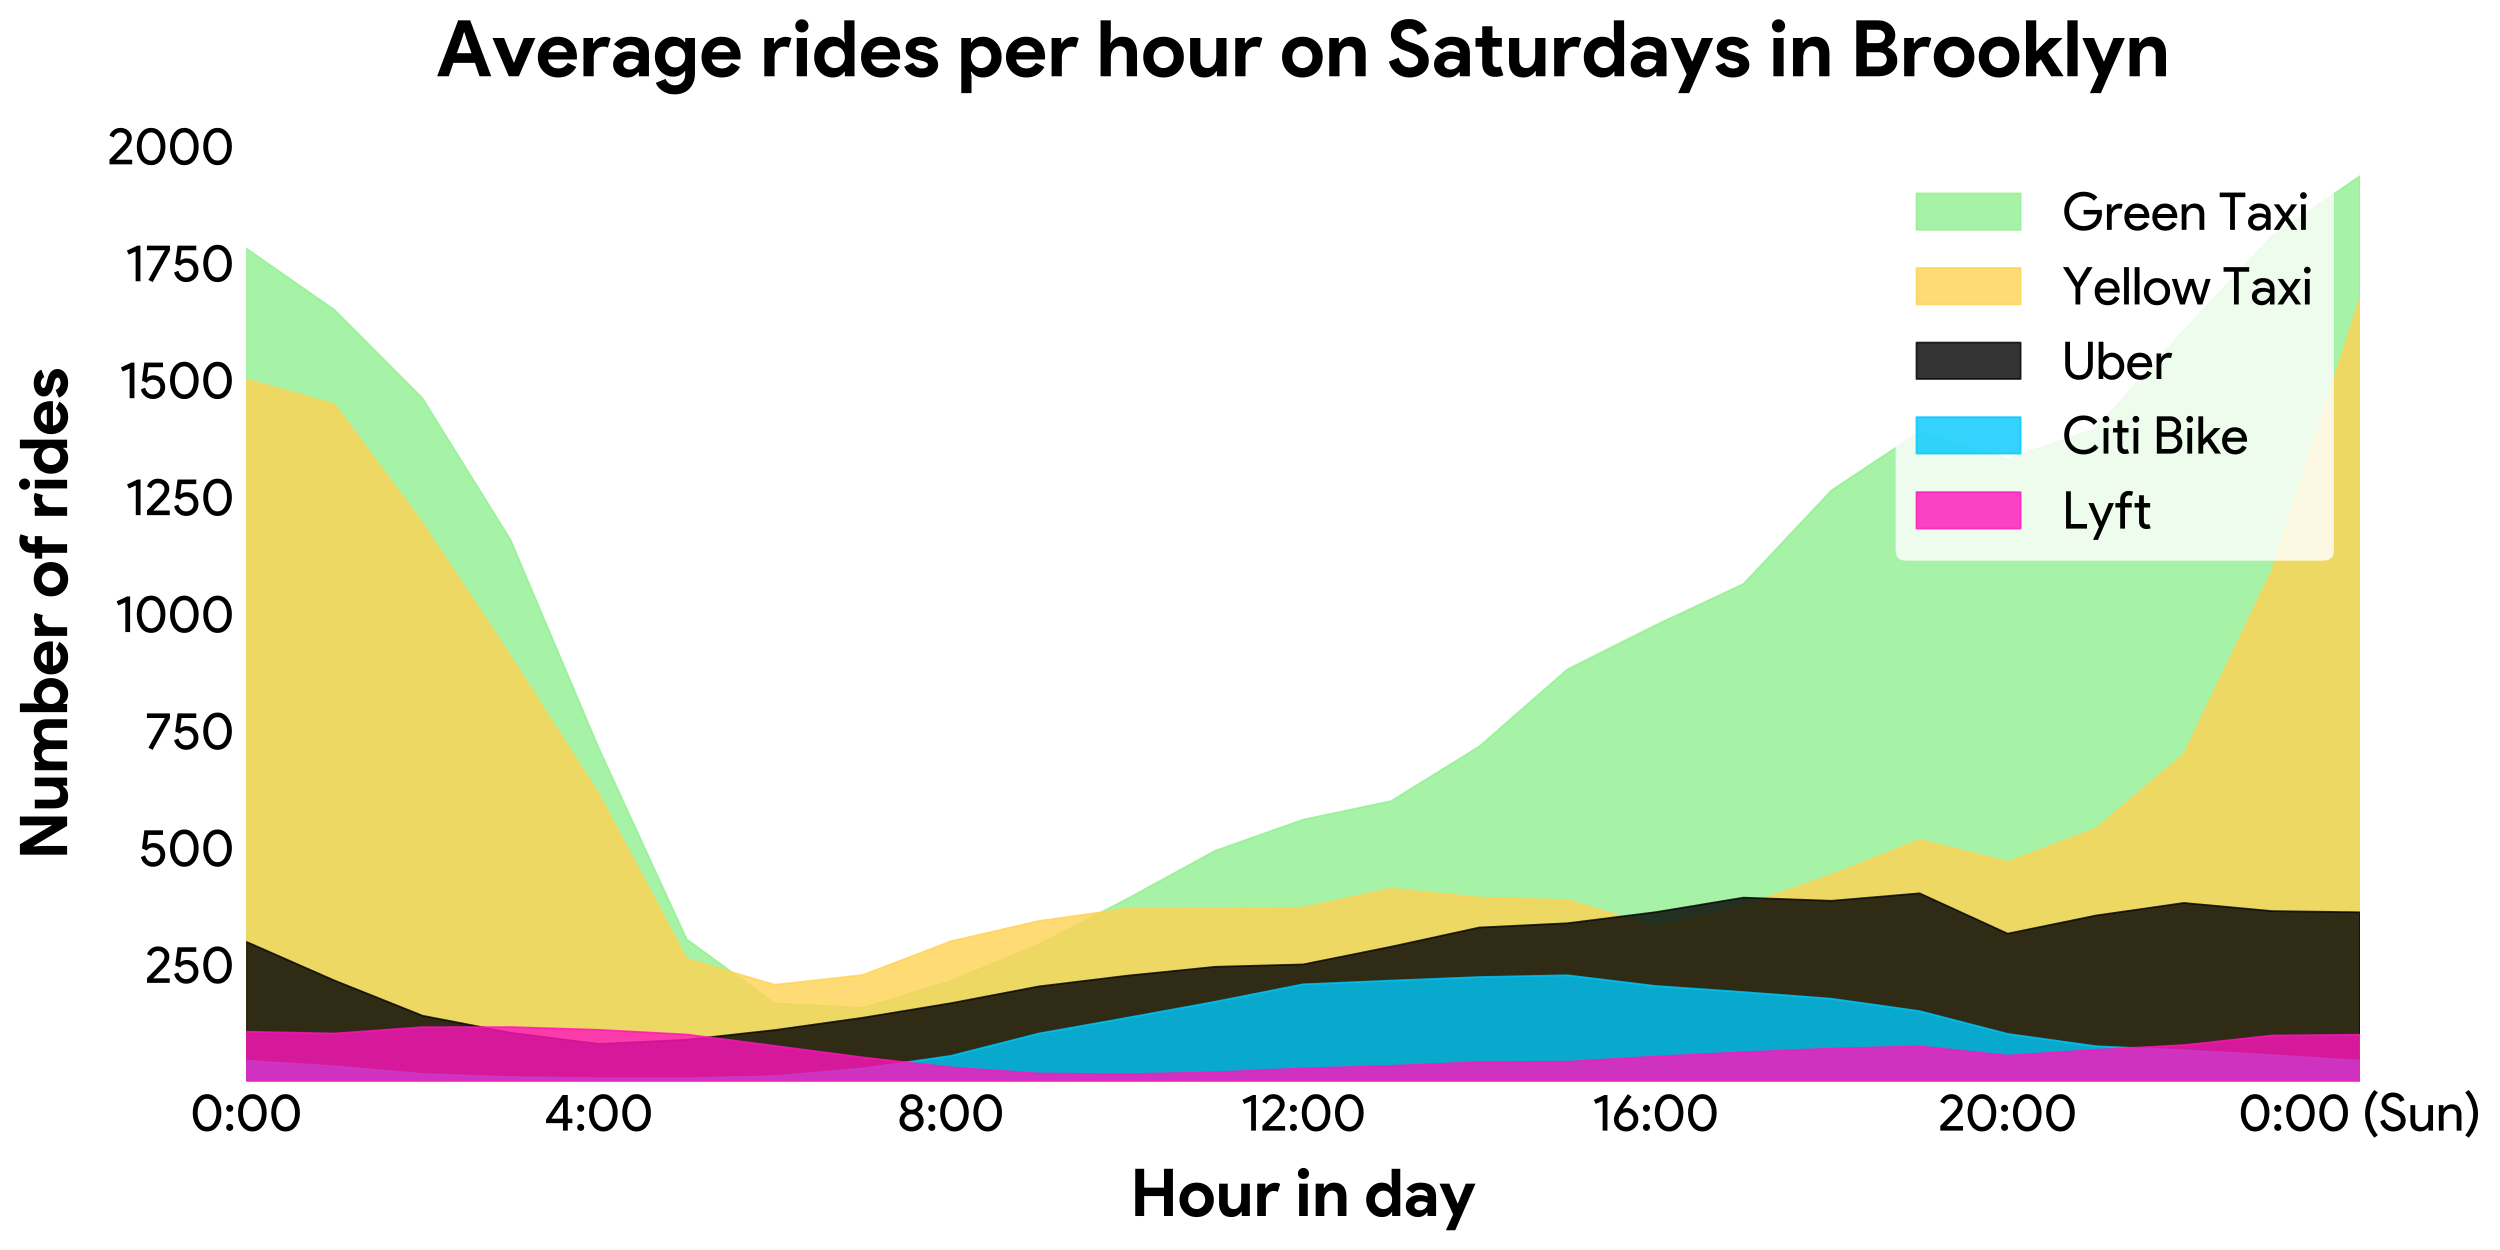 <?xml version="1.0" encoding="utf-8" standalone="no"?>
<!DOCTYPE svg PUBLIC "-//W3C//DTD SVG 1.1//EN"
  "http://www.w3.org/Graphics/SVG/1.1/DTD/svg11.dtd">
<!-- Created with matplotlib (https://matplotlib.org/) -->
<svg height="720pt" version="1.1" viewBox="0 0 1440 720" width="1440pt" xmlns="http://www.w3.org/2000/svg" xmlns:xlink="http://www.w3.org/1999/xlink">
 <defs>
  <style type="text/css">
*{stroke-linecap:butt;stroke-linejoin:round;}
  </style>
 </defs>
 <g id="figure_1">
  <g id="patch_1">
   <path d="M 0 720 
L 1440 720 
L 1440 0 
L 0 0 
z
" style="fill:#ffffff;"/>
  </g>
  <g id="axes_1">
   <g id="patch_2">
    <path d="M 141.88 622.76 
L 1359.315 622.76 
L 1359.315 83.92 
L 141.88 83.92 
z
" style="fill:#ffffff;"/>
   </g>
   <g id="PolyCollection_1">
    <defs>
     <path d="M 141.88 -97.24 
L 141.88 -576.838 
L 192.606 -541.544 
L 243.333 -490.623 
L 294.059 -409.049 
L 344.786 -289.307 
L 395.512 -178.994 
L 446.239 -142.024 
L 496.965 -139.479 
L 547.692 -154.956 
L 598.418 -176.06 
L 649.145 -202.224 
L 699.871 -229.944 
L 750.597 -247.876 
L 801.324 -258.593 
L 852.05 -290.025 
L 902.777 -334.389 
L 953.503 -359.865 
L 1004.23 -383.633 
L 1054.956 -437.547 
L 1105.683 -471.225 
L 1156.409 -455.778 
L 1207.136 -473.021 
L 1257.862 -529.629 
L 1308.589 -583.902 
L 1359.315 -618.538 
L 1359.315 -97.24 
L 1359.315 -97.24 
L 1308.589 -97.24 
L 1257.862 -97.24 
L 1207.136 -97.24 
L 1156.409 -97.24 
L 1105.683 -97.24 
L 1054.956 -97.24 
L 1004.23 -97.24 
L 953.503 -97.24 
L 902.777 -97.24 
L 852.05 -97.24 
L 801.324 -97.24 
L 750.597 -97.24 
L 699.871 -97.24 
L 649.145 -97.24 
L 598.418 -97.24 
L 547.692 -97.24 
L 496.965 -97.24 
L 446.239 -97.24 
L 395.512 -97.24 
L 344.786 -97.24 
L 294.059 -97.24 
L 243.333 -97.24 
L 192.606 -97.24 
L 141.88 -97.24 
z
" id="mf6ab2830b7" style="stroke:#90ee90;stroke-opacity:0.8;"/>
    </defs>
    <g clip-path="url(#p825fd68382)">
     <use style="fill:#90ee90;fill-opacity:0.8;stroke:#90ee90;stroke-opacity:0.8;" x="0" xlink:href="#mf6ab2830b7" y="720"/>
    </g>
   </g>
   <g id="PolyCollection_2">
    <defs>
     <path d="M 141.88 -97.24 
L 141.88 -501.4 
L 192.606 -487.061 
L 243.333 -418.628 
L 294.059 -341.843 
L 344.786 -262.664 
L 395.512 -167.708 
L 446.239 -152.77 
L 496.965 -158.428 
L 547.692 -177.827 
L 598.418 -189.561 
L 649.145 -196.656 
L 699.871 -196.776 
L 750.597 -197.195 
L 801.324 -208.121 
L 852.05 -202.972 
L 902.777 -201.565 
L 953.503 -186.179 
L 1004.23 -198.362 
L 1054.956 -216.024 
L 1105.683 -236.171 
L 1156.409 -223.508 
L 1207.136 -242.607 
L 1257.862 -285.445 
L 1308.589 -391.028 
L 1359.315 -547.8 
L 1359.315 -97.24 
L 1359.315 -97.24 
L 1308.589 -97.24 
L 1257.862 -97.24 
L 1207.136 -97.24 
L 1156.409 -97.24 
L 1105.683 -97.24 
L 1054.956 -97.24 
L 1004.23 -97.24 
L 953.503 -97.24 
L 902.777 -97.24 
L 852.05 -97.24 
L 801.324 -97.24 
L 750.597 -97.24 
L 699.871 -97.24 
L 649.145 -97.24 
L 598.418 -97.24 
L 547.692 -97.24 
L 496.965 -97.24 
L 446.239 -97.24 
L 395.512 -97.24 
L 344.786 -97.24 
L 294.059 -97.24 
L 243.333 -97.24 
L 192.606 -97.24 
L 141.88 -97.24 
z
" id="m3fb214aba7" style="stroke:#ffd253;stroke-opacity:0.8;"/>
    </defs>
    <g clip-path="url(#p825fd68382)">
     <use style="fill:#ffd253;fill-opacity:0.8;stroke:#ffd253;stroke-opacity:0.8;" x="0" xlink:href="#m3fb214aba7" y="720"/>
    </g>
   </g>
   <g id="PolyCollection_3">
    <defs>
     <path d="M 141.88 -97.24 
L 141.88 -177.527 
L 192.606 -155.255 
L 243.333 -134.959 
L 294.059 -125.17 
L 344.786 -118.704 
L 395.512 -121.129 
L 446.239 -126.697 
L 496.965 -133.791 
L 547.692 -142.173 
L 598.418 -151.842 
L 649.145 -158.009 
L 699.871 -163.128 
L 750.597 -164.505 
L 801.324 -174.713 
L 852.05 -185.759 
L 902.777 -188.214 
L 953.503 -194.59 
L 1004.23 -202.972 
L 1054.956 -201.146 
L 1105.683 -205.457 
L 1156.409 -182.227 
L 1207.136 -192.645 
L 1257.862 -199.919 
L 1308.589 -195.219 
L 1359.315 -194.531 
L 1359.315 -97.24 
L 1359.315 -97.24 
L 1308.589 -97.24 
L 1257.862 -97.24 
L 1207.136 -97.24 
L 1156.409 -97.24 
L 1105.683 -97.24 
L 1054.956 -97.24 
L 1004.23 -97.24 
L 953.503 -97.24 
L 902.777 -97.24 
L 852.05 -97.24 
L 801.324 -97.24 
L 750.597 -97.24 
L 699.871 -97.24 
L 649.145 -97.24 
L 598.418 -97.24 
L 547.692 -97.24 
L 496.965 -97.24 
L 446.239 -97.24 
L 395.512 -97.24 
L 344.786 -97.24 
L 294.059 -97.24 
L 243.333 -97.24 
L 192.606 -97.24 
L 141.88 -97.24 
z
" id="m1c050d3edd" style="stroke:#000000;stroke-opacity:0.8;"/>
    </defs>
    <g clip-path="url(#p825fd68382)">
     <use style="fill-opacity:0.8;stroke:#000000;stroke-opacity:0.8;" x="0" xlink:href="#m1c050d3edd" y="720"/>
    </g>
   </g>
   <g id="PolyCollection_4">
    <defs>
     <path d="M 141.88 -97.24 
L 141.88 -109.035 
L 192.606 -105.832 
L 243.333 -101.431 
L 294.059 -99.635 
L 344.786 -99.036 
L 395.512 -98.976 
L 446.239 -100.174 
L 496.965 -104.574 
L 547.692 -111.819 
L 598.418 -124.721 
L 649.145 -133.761 
L 699.871 -143.011 
L 750.597 -153.04 
L 801.324 -155.195 
L 852.05 -157.231 
L 902.777 -158.249 
L 953.503 -152.082 
L 1004.23 -148.579 
L 1054.956 -144.748 
L 1105.683 -137.593 
L 1156.409 -124.481 
L 1207.136 -117.387 
L 1257.862 -115.082 
L 1308.589 -112.268 
L 1359.315 -109.065 
L 1359.315 -97.24 
L 1359.315 -97.24 
L 1308.589 -97.24 
L 1257.862 -97.24 
L 1207.136 -97.24 
L 1156.409 -97.24 
L 1105.683 -97.24 
L 1054.956 -97.24 
L 1004.23 -97.24 
L 953.503 -97.24 
L 902.777 -97.24 
L 852.05 -97.24 
L 801.324 -97.24 
L 750.597 -97.24 
L 699.871 -97.24 
L 649.145 -97.24 
L 598.418 -97.24 
L 547.692 -97.24 
L 496.965 -97.24 
L 446.239 -97.24 
L 395.512 -97.24 
L 344.786 -97.24 
L 294.059 -97.24 
L 243.333 -97.24 
L 192.606 -97.24 
L 141.88 -97.24 
z
" id="mb80651069b" style="stroke:#00c8fc;stroke-opacity:0.8;"/>
    </defs>
    <g clip-path="url(#p825fd68382)">
     <use style="fill:#00c8fc;fill-opacity:0.8;stroke:#00c8fc;stroke-opacity:0.8;" x="0" xlink:href="#mb80651069b" y="720"/>
    </g>
   </g>
   <g id="PolyCollection_5">
    <defs>
     <path d="M 141.88 -97.24 
L 141.88 -125.769 
L 192.606 -124.721 
L 243.333 -128.373 
L 294.059 -128.433 
L 344.786 -126.846 
L 395.512 -124.152 
L 446.239 -117.596 
L 496.965 -110.95 
L 547.692 -105.203 
L 598.418 -101.7 
L 649.145 -101.281 
L 699.871 -102.419 
L 750.597 -104.634 
L 801.324 -106.101 
L 852.05 -108.226 
L 902.777 -108.466 
L 953.503 -111.429 
L 1004.23 -113.974 
L 1054.956 -116.04 
L 1105.683 -117.357 
L 1156.409 -111.998 
L 1207.136 -115.321 
L 1257.862 -118.045 
L 1308.589 -123.553 
L 1359.315 -124.032 
L 1359.315 -97.24 
L 1359.315 -97.24 
L 1308.589 -97.24 
L 1257.862 -97.24 
L 1207.136 -97.24 
L 1156.409 -97.24 
L 1105.683 -97.24 
L 1054.956 -97.24 
L 1004.23 -97.24 
L 953.503 -97.24 
L 902.777 -97.24 
L 852.05 -97.24 
L 801.324 -97.24 
L 750.597 -97.24 
L 699.871 -97.24 
L 649.145 -97.24 
L 598.418 -97.24 
L 547.692 -97.24 
L 496.965 -97.24 
L 446.239 -97.24 
L 395.512 -97.24 
L 344.786 -97.24 
L 294.059 -97.24 
L 243.333 -97.24 
L 192.606 -97.24 
L 141.88 -97.24 
z
" id="md969c436ff" style="stroke:#ff14bb;stroke-opacity:0.8;"/>
    </defs>
    <g clip-path="url(#p825fd68382)">
     <use style="fill:#ff14bb;fill-opacity:0.8;stroke:#ff14bb;stroke-opacity:0.8;" x="0" xlink:href="#md969c436ff" y="720"/>
    </g>
   </g>
   <g id="matplotlib.axis_1">
    <g id="xtick_1">
     <g id="text_1">
      <!-- 0:00 -->
      <defs>
       <path d="M 4.406 34.203 
Q 4.406 49.797 12.094 59.906 
Q 19.797 70 31.906 70 
Q 44 70 51.703 59.797 
Q 59.406 49.703 59.406 34.203 
Q 59.406 18.797 51.703 8.5 
Q 44 -1.594 31.906 -1.594 
Q 19.797 -1.594 12.094 8.5 
Q 4.406 18.797 4.406 34.203 
z
M 50 34.203 
Q 50 46 45 53.594 
Q 40.094 61.203 31.906 61.203 
Q 23.703 61.203 18.797 53.594 
Q 13.797 46 13.797 34.203 
Q 13.797 22.406 18.797 14.703 
Q 23.703 7.203 31.906 7.203 
Q 40.094 7.203 45 14.797 
Q 50 22.5 50 34.203 
z
" id="ProductSans-Regular-48"/>
       <path d="M 18.406 42.797 
Q 18.406 40 16.453 38 
Q 14.5 36 11.594 36 
Q 8.797 36 6.797 38 
Q 4.797 40 4.797 42.797 
Q 4.797 45.703 6.797 47.641 
Q 8.797 49.594 11.594 49.594 
Q 14.5 49.594 16.453 47.641 
Q 18.406 45.703 18.406 42.797 
z
M 18.406 6.203 
Q 18.406 3.406 16.453 1.406 
Q 14.5 -0.594 11.594 -0.594 
Q 8.797 -0.594 6.797 1.406 
Q 4.797 3.406 4.797 6.203 
Q 4.797 9.094 6.797 11.047 
Q 8.797 13 11.594 13 
Q 14.5 13 16.453 11.047 
Q 18.406 9.094 18.406 6.203 
z
" id="ProductSans-Regular-58"/>
      </defs>
      <g transform="translate(109.691 651.238)scale(0.3 -0.3)">
       <use xlink:href="#ProductSans-Regular-48"/>
       <use x="63.8" xlink:href="#ProductSans-Regular-58"/>
       <use x="87" xlink:href="#ProductSans-Regular-48"/>
       <use x="150.8" xlink:href="#ProductSans-Regular-48"/>
      </g>
     </g>
    </g>
    <g id="xtick_2"/>
    <g id="xtick_3"/>
    <g id="xtick_4"/>
    <g id="xtick_5">
     <g id="text_2">
      <!-- 4:00 -->
      <defs>
       <path d="M 45.703 14.406 
L 45.703 0 
L 36.5 0 
L 36.5 14.406 
L 4 14.406 
L 4 21.406 
L 35.703 68.406 
L 45.703 68.406 
L 45.703 23 
L 54.5 23 
L 54.5 14.406 
z
M 14.406 23 
L 36.5 23 
L 36.5 54.906 
L 36.094 54.906 
z
" id="ProductSans-Regular-52"/>
      </defs>
      <g transform="translate(313.33 651.238)scale(0.3 -0.3)">
       <use xlink:href="#ProductSans-Regular-52"/>
       <use x="58.9" xlink:href="#ProductSans-Regular-58"/>
       <use x="82.1" xlink:href="#ProductSans-Regular-48"/>
       <use x="145.9" xlink:href="#ProductSans-Regular-48"/>
      </g>
     </g>
    </g>
    <g id="xtick_6"/>
    <g id="xtick_7"/>
    <g id="xtick_8"/>
    <g id="xtick_9">
     <g id="text_3">
      <!-- 8:00 -->
      <defs>
       <path d="M 50.406 18.906 
Q 50.406 10.094 43.703 4.297 
Q 36.906 -1.594 27.203 -1.594 
Q 17.5 -1.594 10.703 4.297 
Q 4 10.094 4 18.906 
Q 4 24.297 6.891 28.75 
Q 9.797 33.203 15.203 35.797 
L 15.203 36.203 
Q 11.203 38.797 8.75 42.594 
Q 6.297 46.406 6.297 50.594 
Q 6.297 58.906 12.203 64.5 
Q 18 70 27.203 70 
Q 36.406 70 42.203 64.5 
Q 48.094 58.906 48.094 50.594 
Q 48.094 46.406 45.641 42.594 
Q 43.203 38.797 39.203 36.203 
L 39.203 35.797 
Q 44.594 33.203 47.5 28.75 
Q 50.406 24.297 50.406 18.906 
z
M 15.703 50.797 
Q 15.703 46 18.891 43.047 
Q 22.094 40.094 27.203 40.094 
Q 32.297 40.094 35.5 43.047 
Q 38.703 46 38.703 50.797 
Q 38.703 55.594 35.5 58.391 
Q 32.297 61.203 27.203 61.203 
Q 22.094 61.203 18.891 58.391 
Q 15.703 55.594 15.703 50.797 
z
M 13.406 19.406 
Q 13.406 16.703 14.453 14.5 
Q 15.5 12.297 17.344 10.641 
Q 19.203 9 21.703 8.094 
Q 24.203 7.203 27.203 7.203 
Q 30.203 7.203 32.703 8.094 
Q 35.203 9 37.047 10.641 
Q 38.906 12.297 39.953 14.5 
Q 41 16.703 41 19.406 
Q 41 24.594 37 28 
Q 33 31.5 27.203 31.5 
Q 21.406 31.5 17.297 28 
Q 13.406 24.5 13.406 19.406 
z
" id="ProductSans-Regular-56"/>
      </defs>
      <g transform="translate(516.911 651.238)scale(0.3 -0.3)">
       <use xlink:href="#ProductSans-Regular-56"/>
       <use x="54.4" xlink:href="#ProductSans-Regular-58"/>
       <use x="77.6" xlink:href="#ProductSans-Regular-48"/>
       <use x="141.4" xlink:href="#ProductSans-Regular-48"/>
      </g>
     </g>
    </g>
    <g id="xtick_10"/>
    <g id="xtick_11"/>
    <g id="xtick_12"/>
    <g id="xtick_13">
     <g id="text_4">
      <!-- 12:00 -->
      <defs>
       <path d="M 30 68.406 
L 30 0 
L 20.797 0 
L 20.797 57 
L 7.5 51.203 
L 4 59 
L 24.094 68.406 
z
" id="ProductSans-Regular-49"/>
       <path d="M 47.594 8.797 
L 47.594 0 
L 4 0 
L 4 9.203 
L 21.703 27.094 
Q 30.594 36.203 34 40.75 
Q 37.406 45.297 37.406 50.297 
Q 37.406 54.797 33.906 58 
Q 30.406 61.203 24.906 61.203 
Q 20.203 61.203 16.797 58.391 
Q 13.406 55.594 12.406 51.594 
L 4 55 
Q 6 61.297 11.703 65.641 
Q 17.406 70 25.094 70 
Q 34.406 70 40.594 64.297 
Q 46.797 58.594 46.797 50.297 
Q 46.797 40.406 35.906 28.906 
L 15.906 8.797 
z
" id="ProductSans-Regular-50"/>
      </defs>
      <g transform="translate(714.417 651.238)scale(0.3 -0.3)">
       <use xlink:href="#ProductSans-Regular-49"/>
       <use x="38.4" xlink:href="#ProductSans-Regular-50"/>
       <use x="90.4" xlink:href="#ProductSans-Regular-58"/>
       <use x="113.6" xlink:href="#ProductSans-Regular-48"/>
       <use x="177.4" xlink:href="#ProductSans-Regular-48"/>
      </g>
     </g>
    </g>
    <g id="xtick_14"/>
    <g id="xtick_15"/>
    <g id="xtick_16"/>
    <g id="xtick_17">
     <g id="text_5">
      <!-- 16:00 -->
      <defs>
       <path d="M 29.5 43.406 
Q 37.797 43.406 44.297 36.797 
Q 50.906 30.297 50.906 21.297 
Q 50.906 12.094 43.906 5.203 
Q 36.797 -1.594 27.5 -1.594 
Q 17.594 -1.594 10.797 5.203 
Q 4 12 4 21.297 
Q 4 29.594 10.703 40.203 
L 30.594 70 
L 38 64.906 
L 21.094 41.5 
L 21.297 41.297 
Q 24.406 43.406 29.5 43.406 
z
M 13.297 21.203 
Q 13.297 15.297 17.406 11.203 
Q 21.5 7.203 27.5 7.203 
Q 33.5 7.203 37.5 11.203 
Q 41.594 15.297 41.594 21.203 
Q 41.594 27 37.406 31.094 
Q 33.297 35.203 27.5 35.203 
Q 21.797 35.203 17.5 31.094 
Q 13.297 27 13.297 21.203 
z
" id="ProductSans-Regular-54"/>
      </defs>
      <g transform="translate(916.887 651.238)scale(0.3 -0.3)">
       <use xlink:href="#ProductSans-Regular-49"/>
       <use x="38.4" xlink:href="#ProductSans-Regular-54"/>
       <use x="93.3" xlink:href="#ProductSans-Regular-58"/>
       <use x="116.5" xlink:href="#ProductSans-Regular-48"/>
       <use x="180.3" xlink:href="#ProductSans-Regular-48"/>
      </g>
     </g>
    </g>
    <g id="xtick_18"/>
    <g id="xtick_19"/>
    <g id="xtick_20"/>
    <g id="xtick_21">
     <g id="text_6">
      <!-- 20:00 -->
      <g transform="translate(1116.42 651.238)scale(0.3 -0.3)">
       <use xlink:href="#ProductSans-Regular-50"/>
       <use x="52" xlink:href="#ProductSans-Regular-48"/>
       <use x="115.8" xlink:href="#ProductSans-Regular-58"/>
       <use x="139" xlink:href="#ProductSans-Regular-48"/>
       <use x="202.8" xlink:href="#ProductSans-Regular-48"/>
      </g>
     </g>
    </g>
    <g id="xtick_22"/>
    <g id="xtick_23"/>
    <g id="xtick_24"/>
    <g id="xtick_25">
     <g id="text_7">
      <!-- 0:00 (Sun) -->
      <defs>
       <path id="ProductSans-Regular-32"/>
       <path d="M 31 73.203 
Q 24.094 65 19.797 53.797 
Q 15.594 42.797 15.594 32.203 
Q 15.594 21.5 19.797 10.594 
Q 24.094 -0.594 31 -8.797 
L 24.203 -13.594 
Q 15.906 -3.906 11.094 8 
Q 6.406 20.297 6.406 32.203 
Q 6.406 44.203 11.094 56.297 
Q 15.797 68.203 24.203 78 
z
" id="ProductSans-Regular-40"/>
       <path d="M 51.406 19.094 
Q 51.406 9.703 44.5 4 
Q 37.5 -1.594 27.5 -1.594 
Q 18.594 -1.594 11.797 3.594 
Q 5 8.797 2.406 17.797 
L 11.203 21.406 
Q 12.094 18.203 13.688 15.594 
Q 15.297 13 17.438 11.141 
Q 19.594 9.297 22.188 8.25 
Q 24.797 7.203 27.703 7.203 
Q 34 7.203 38 10.453 
Q 42 13.703 42 19.094 
Q 42 23.594 38.703 26.797 
Q 35.594 29.906 27.094 32.797 
Q 18.5 35.906 16.406 37 
Q 5 42.797 5 54.094 
Q 5 62 11.297 67.594 
Q 17.703 73.203 27 73.203 
Q 35.203 73.203 41.203 69 
Q 47.203 64.906 49.203 58.703 
L 40.594 55.094 
Q 39.406 59.094 35.844 61.75 
Q 32.297 64.406 27.203 64.406 
Q 21.797 64.406 18.094 61.406 
Q 14.406 58.594 14.406 54.094 
Q 14.406 50.406 17.297 47.703 
Q 20.5 45 31.203 41.297 
Q 42.094 37.594 46.75 32.25 
Q 51.406 26.906 51.406 19.094 
z
" id="ProductSans-Regular-83"/>
       <path d="M 48.594 0 
L 39.797 0 
L 39.797 6.797 
L 39.406 6.797 
Q 37.297 3.203 32.938 0.797 
Q 28.594 -1.594 23.906 -1.594 
Q 14.906 -1.594 10.047 3.547 
Q 5.203 8.703 5.203 18.203 
L 5.203 49 
L 14.406 49 
L 14.406 18.797 
Q 14.703 6.797 26.5 6.797 
Q 32 6.797 35.703 11.25 
Q 39.406 15.703 39.406 21.906 
L 39.406 49 
L 48.594 49 
z
" id="ProductSans-Regular-117"/>
       <path d="M 5.594 49 
L 14.406 49 
L 14.406 42.203 
L 14.797 42.203 
Q 16.906 45.797 21.25 48.188 
Q 25.594 50.594 30.297 50.594 
Q 39.297 50.594 44.141 45.438 
Q 49 40.297 49 30.797 
L 49 0 
L 39.797 0 
L 39.797 30.203 
Q 39.5 42.203 27.703 42.203 
Q 22.203 42.203 18.5 37.75 
Q 14.797 33.297 14.797 27.094 
L 14.797 0 
L 5.594 0 
z
" id="ProductSans-Regular-110"/>
       <path d="M 8.797 78 
Q 13 73.203 16.25 67.797 
Q 19.5 62.406 21.797 56.297 
Q 26.594 44.297 26.594 32.203 
Q 26.594 20.094 21.797 8 
Q 17.203 -3.797 8.797 -13.594 
L 2 -8.797 
Q 8.906 -0.594 13.203 10.594 
Q 17.406 21.5 17.406 32.203 
Q 17.406 42.797 13.203 53.797 
Q 8.906 65 2 73.203 
z
" id="ProductSans-Regular-41"/>
      </defs>
      <g transform="translate(1289.37 651.238)scale(0.3 -0.3)">
       <use xlink:href="#ProductSans-Regular-48"/>
       <use x="63.8" xlink:href="#ProductSans-Regular-58"/>
       <use x="87" xlink:href="#ProductSans-Regular-48"/>
       <use x="150.8" xlink:href="#ProductSans-Regular-48"/>
       <use x="214.6" xlink:href="#ProductSans-Regular-32"/>
       <use x="236.6" xlink:href="#ProductSans-Regular-40"/>
       <use x="269.6" xlink:href="#ProductSans-Regular-83"/>
       <use x="324.9" xlink:href="#ProductSans-Regular-117"/>
       <use x="379.1" xlink:href="#ProductSans-Regular-110"/>
       <use x="433.3" xlink:href="#ProductSans-Regular-41"/>
      </g>
     </g>
    </g>
    <g id="text_8">
     <!-- Hour in day -->
     <defs>
      <path d="M 7.203 71.594 
L 20.703 71.594 
L 20.703 43 
L 50.797 43 
L 50.797 71.594 
L 64.297 71.594 
L 64.297 0 
L 50.797 0 
L 50.797 30.203 
L 20.703 30.203 
L 20.703 0 
L 7.203 0 
z
" id="ProductSans-Bold-72"/>
      <path d="M 28.797 50.594 
Q 34.5 50.594 39.25 48.641 
Q 44 46.703 47.453 43.25 
Q 50.906 39.797 52.844 35 
Q 54.797 30.203 54.797 24.5 
Q 54.797 18.797 52.844 14 
Q 50.906 9.203 47.453 5.75 
Q 44 2.297 39.25 0.344 
Q 34.5 -1.594 28.797 -1.594 
Q 23.094 -1.594 18.344 0.344 
Q 13.594 2.297 10.141 5.75 
Q 6.703 9.203 4.75 14 
Q 2.797 18.797 2.797 24.5 
Q 2.797 30.203 4.75 35 
Q 6.703 39.797 10.141 43.25 
Q 13.594 46.703 18.344 48.641 
Q 23.094 50.594 28.797 50.594 
z
M 28.797 10.5 
Q 31.297 10.5 33.641 11.453 
Q 36 12.406 37.797 14.203 
Q 39.594 16 40.641 18.594 
Q 41.703 21.203 41.703 24.5 
Q 41.703 27.797 40.641 30.391 
Q 39.594 33 37.797 34.797 
Q 36 36.594 33.641 37.547 
Q 31.297 38.5 28.797 38.5 
Q 26.203 38.5 23.891 37.547 
Q 21.594 36.594 19.797 34.797 
Q 18 33 16.953 30.391 
Q 15.906 27.797 15.906 24.5 
Q 15.906 21.203 16.953 18.594 
Q 18 16 19.797 14.203 
Q 21.594 12.406 23.891 11.453 
Q 26.203 10.5 28.797 10.5 
z
" id="ProductSans-Bold-111"/>
      <path d="M 39.5 6.406 
L 38.703 6.406 
Q 36.406 2.703 32.5 0.547 
Q 28.594 -1.594 23.594 -1.594 
Q 14.297 -1.594 9.75 4.094 
Q 5.203 9.797 5.203 19.297 
L 5.203 49 
L 18.297 49 
L 18.297 20.906 
Q 18.297 15.594 20.641 13.047 
Q 23 10.5 27.5 10.5 
Q 30.203 10.5 32.25 11.641 
Q 34.297 12.797 35.75 14.75 
Q 37.203 16.703 37.953 19.344 
Q 38.703 22 38.703 25 
L 38.703 49 
L 51.797 49 
L 51.797 0 
L 39.5 0 
z
" id="ProductSans-Bold-117"/>
      <path d="M 5.594 49 
L 17.906 49 
L 17.906 42.203 
L 18.703 42.203 
Q 19.594 44 21.094 45.5 
Q 22.594 47 24.438 48.094 
Q 26.297 49.203 28.438 49.797 
Q 30.594 50.406 32.703 50.406 
Q 35.297 50.406 37.141 49.906 
Q 39 49.406 40.297 48.594 
L 36.797 36.703 
Q 35.594 37.297 34.141 37.641 
Q 32.703 38 30.594 38 
Q 27.906 38 25.703 36.953 
Q 23.5 35.906 21.953 34 
Q 20.406 32.094 19.547 29.547 
Q 18.703 27 18.703 24 
L 18.703 0 
L 5.594 0 
z
" id="ProductSans-Bold-114"/>
      <path d="M 0 0 
z
" id="ProductSans-Bold-32"/>
      <path d="M 12.906 56.094 
Q 11.203 56.094 9.641 56.75 
Q 8.094 57.406 6.938 58.547 
Q 5.797 59.703 5.141 61.203 
Q 4.5 62.703 4.5 64.5 
Q 4.5 66.297 5.141 67.797 
Q 5.797 69.297 6.938 70.438 
Q 8.094 71.594 9.641 72.25 
Q 11.203 72.906 12.906 72.906 
Q 16.406 72.906 18.906 70.453 
Q 21.406 68 21.406 64.5 
Q 21.406 61 18.906 58.547 
Q 16.406 56.094 12.906 56.094 
z
M 6.406 0 
L 6.406 49 
L 19.5 49 
L 19.5 0 
z
" id="ProductSans-Bold-105"/>
      <path d="M 17.906 42.594 
L 18.703 42.594 
Q 21 46.297 24.891 48.438 
Q 28.797 50.594 33.797 50.594 
Q 38.406 50.594 41.906 49.094 
Q 45.406 47.594 47.656 44.844 
Q 49.906 42.094 51.047 38.25 
Q 52.203 34.406 52.203 29.703 
L 52.203 0 
L 39.094 0 
L 39.094 28.094 
Q 39.094 33.406 36.75 35.953 
Q 34.406 38.5 29.906 38.5 
Q 27.203 38.5 25.141 37.344 
Q 23.094 36.203 21.641 34.25 
Q 20.203 32.297 19.453 29.641 
Q 18.703 27 18.703 24 
L 18.703 0 
L 5.594 0 
L 5.594 49 
L 17.906 49 
z
" id="ProductSans-Bold-110"/>
      <path d="M 42.094 5.906 
L 41.297 5.906 
Q 39.5 2.797 35.703 0.594 
Q 31.906 -1.594 26.297 -1.594 
Q 21.594 -1.594 17.344 0.344 
Q 13.094 2.297 9.844 5.75 
Q 6.594 9.203 4.688 14 
Q 2.797 18.797 2.797 24.5 
Q 2.797 30.203 4.688 35 
Q 6.594 39.797 9.844 43.25 
Q 13.094 46.703 17.344 48.641 
Q 21.594 50.594 26.297 50.594 
Q 31.906 50.594 35.703 48.391 
Q 39.5 46.203 41.297 43.094 
L 42.094 43.094 
L 41.297 50.094 
L 41.297 71.594 
L 54.406 71.594 
L 54.406 0 
L 42.094 0 
z
M 29 10.5 
Q 31.594 10.5 33.938 11.453 
Q 36.297 12.406 38.094 14.203 
Q 39.906 16 41 18.594 
Q 42.094 21.203 42.094 24.5 
Q 42.094 27.797 41 30.391 
Q 39.906 33 38.094 34.797 
Q 36.297 36.594 33.938 37.547 
Q 31.594 38.5 29 38.5 
Q 26.406 38.5 24.047 37.5 
Q 21.703 36.5 19.891 34.703 
Q 18.094 32.906 17 30.297 
Q 15.906 27.703 15.906 24.5 
Q 15.906 21.297 17 18.688 
Q 18.094 16.094 19.891 14.297 
Q 21.703 12.5 24.047 11.5 
Q 26.406 10.5 29 10.5 
z
" id="ProductSans-Bold-100"/>
      <path d="M 35.797 5.203 
L 35 5.203 
Q 32.703 2.406 29.453 0.406 
Q 26.203 -1.594 21.094 -1.594 
Q 17.297 -1.594 13.938 -0.344 
Q 10.594 0.906 8.094 3.094 
Q 5.594 5.297 4.188 8.391 
Q 2.797 11.5 2.797 15.203 
Q 2.797 19 4.297 22.047 
Q 5.797 25.094 8.5 27.297 
Q 11.203 29.5 14.844 30.641 
Q 18.5 31.797 22.797 31.797 
Q 27.594 31.797 30.688 31.047 
Q 33.797 30.297 35.797 29.5 
L 35.797 31 
Q 35.797 34.906 32.688 37.453 
Q 29.594 40 25 40 
Q 18.203 40 13.5 34.297 
L 4 40.797 
Q 11.797 50.594 25.297 50.594 
Q 36.703 50.594 42.703 45.25 
Q 48.703 39.906 48.703 29.406 
L 48.703 0 
L 35.797 0 
z
M 35.797 19.906 
Q 33.5 21 31.047 21.641 
Q 28.594 22.297 25.703 22.297 
Q 21 22.297 18.453 20.25 
Q 15.906 18.203 15.906 15.203 
Q 15.906 12.203 18.344 10.391 
Q 20.797 8.594 24 8.594 
Q 26.594 8.594 28.797 9.547 
Q 31 10.5 32.547 12.047 
Q 34.094 13.594 34.938 15.641 
Q 35.797 17.703 35.797 19.906 
z
" id="ProductSans-Bold-97"/>
      <path d="M 21 2.406 
L 0.406 49 
L 15.297 49 
L 27.703 19.297 
L 28.406 19.297 
L 40.297 49 
L 54.906 49 
L 24.203 -21.594 
L 10.094 -21.594 
z
" id="ProductSans-Bold-121"/>
     </defs>
     <g transform="translate(651.168 700.421)scale(0.38 -0.38)">
      <use xlink:href="#ProductSans-Bold-72"/>
      <use x="71.5" xlink:href="#ProductSans-Bold-111"/>
      <use x="129.1" xlink:href="#ProductSans-Bold-117"/>
      <use x="186.5" xlink:href="#ProductSans-Bold-114"/>
      <use x="227.2" xlink:href="#ProductSans-Bold-32"/>
      <use x="249.2" xlink:href="#ProductSans-Bold-105"/>
      <use x="275.1" xlink:href="#ProductSans-Bold-110"/>
      <use x="332.5" xlink:href="#ProductSans-Bold-32"/>
      <use x="354.5" xlink:href="#ProductSans-Bold-100"/>
      <use x="414.5" xlink:href="#ProductSans-Bold-97"/>
      <use x="468" xlink:href="#ProductSans-Bold-121"/>
     </g>
    </g>
   </g>
   <g id="matplotlib.axis_2">
    <g id="ytick_1"/>
    <g id="ytick_2">
     <g id="text_9">
      <!-- 250 -->
      <defs>
       <path d="M 50.703 21.406 
Q 50.703 11.594 43.891 5 
Q 37.094 -1.594 27.094 -1.594 
Q 19.094 -1.594 12.594 3.406 
Q 6.094 8.406 4 16.906 
L 12.203 20.203 
Q 13.703 14.203 17.641 10.703 
Q 21.594 7.203 26.906 7.203 
Q 33.297 7.203 37.344 11.141 
Q 41.406 15.094 41.406 21.297 
Q 41.406 27.594 37.344 31.594 
Q 33.297 35.594 27 35.594 
Q 19.703 35.594 15.5 29.703 
L 6.203 33.703 
L 10.594 68.406 
L 46.5 68.406 
L 46.5 59.594 
L 18.297 59.594 
L 15.797 40 
L 16.203 39.906 
Q 21.297 44 28.594 44 
Q 37.797 44 44.25 37.5 
Q 50.703 31 50.703 21.406 
z
" id="ProductSans-Regular-53"/>
      </defs>
      <g transform="translate(83.491 566.144)scale(0.3 -0.3)">
       <use xlink:href="#ProductSans-Regular-50"/>
       <use x="52" xlink:href="#ProductSans-Regular-53"/>
       <use x="107.5" xlink:href="#ProductSans-Regular-48"/>
      </g>
     </g>
    </g>
    <g id="ytick_3">
     <g id="text_10">
      <!-- 500 -->
      <g transform="translate(79.952 498.789)scale(0.3 -0.3)">
       <use xlink:href="#ProductSans-Regular-53"/>
       <use x="55.5" xlink:href="#ProductSans-Regular-48"/>
       <use x="119.3" xlink:href="#ProductSans-Regular-48"/>
      </g>
     </g>
    </g>
    <g id="ytick_4">
     <g id="text_11">
      <!-- 750 -->
      <defs>
       <path d="M 48.297 59 
L 15.094 -1.594 
L 6.906 2.594 
L 38.594 59.594 
L 4 59.594 
L 4.203 68.406 
L 48.297 68.406 
z
" id="ProductSans-Regular-55"/>
      </defs>
      <g transform="translate(83.402 431.434)scale(0.3 -0.3)">
       <use xlink:href="#ProductSans-Regular-55"/>
       <use x="52.3" xlink:href="#ProductSans-Regular-53"/>
       <use x="107.8" xlink:href="#ProductSans-Regular-48"/>
      </g>
     </g>
    </g>
    <g id="ytick_5">
     <g id="text_12">
      <!-- 1000 -->
      <g transform="translate(65.941 364.079)scale(0.3 -0.3)">
       <use xlink:href="#ProductSans-Regular-49"/>
       <use x="38.4" xlink:href="#ProductSans-Regular-48"/>
       <use x="102.2" xlink:href="#ProductSans-Regular-48"/>
       <use x="166" xlink:href="#ProductSans-Regular-48"/>
      </g>
     </g>
    </g>
    <g id="ytick_6">
     <g id="text_13">
      <!-- 1250 -->
      <g transform="translate(71.969 296.724)scale(0.3 -0.3)">
       <use xlink:href="#ProductSans-Regular-49"/>
       <use x="38.4" xlink:href="#ProductSans-Regular-50"/>
       <use x="90.4" xlink:href="#ProductSans-Regular-53"/>
       <use x="145.9" xlink:href="#ProductSans-Regular-48"/>
      </g>
     </g>
    </g>
    <g id="ytick_7">
     <g id="text_14">
      <!-- 1500 -->
      <g transform="translate(68.43 229.369)scale(0.3 -0.3)">
       <use xlink:href="#ProductSans-Regular-49"/>
       <use x="38.4" xlink:href="#ProductSans-Regular-53"/>
       <use x="93.9" xlink:href="#ProductSans-Regular-48"/>
       <use x="157.7" xlink:href="#ProductSans-Regular-48"/>
      </g>
     </g>
    </g>
    <g id="ytick_8">
     <g id="text_15">
      <!-- 1750 -->
      <g transform="translate(71.88 162.014)scale(0.3 -0.3)">
       <use xlink:href="#ProductSans-Regular-49"/>
       <use x="38.4" xlink:href="#ProductSans-Regular-55"/>
       <use x="90.7" xlink:href="#ProductSans-Regular-53"/>
       <use x="146.2" xlink:href="#ProductSans-Regular-48"/>
      </g>
     </g>
    </g>
    <g id="ytick_9">
     <g id="text_16">
      <!-- 2000 -->
      <g transform="translate(61.863 94.659)scale(0.3 -0.3)">
       <use xlink:href="#ProductSans-Regular-50"/>
       <use x="52" xlink:href="#ProductSans-Regular-48"/>
       <use x="115.8" xlink:href="#ProductSans-Regular-48"/>
       <use x="179.6" xlink:href="#ProductSans-Regular-48"/>
      </g>
     </g>
    </g>
    <g id="text_17">
     <!-- Number of rides -->
     <defs>
      <path d="M 7.203 71.594 
L 22.906 71.594 
L 51.703 23.594 
L 52.5 23.594 
L 51.703 37.406 
L 51.703 71.594 
L 65.094 71.594 
L 65.094 0 
L 50.906 0 
L 20.5 50.703 
L 19.703 50.703 
L 20.5 36.906 
L 20.5 0 
L 7.203 0 
z
" id="ProductSans-Bold-78"/>
      <path d="M 5.594 49 
L 17.906 49 
L 17.906 42.594 
L 18.703 42.594 
Q 21 46.203 24.953 48.391 
Q 28.906 50.594 33.703 50.594 
Q 39.297 50.594 43.094 48 
Q 46.906 45.406 48.5 41.594 
Q 50.797 45.297 55 47.938 
Q 59.203 50.594 65.203 50.594 
Q 69.703 50.594 73 49.141 
Q 76.297 47.703 78.438 45.094 
Q 80.594 42.5 81.688 38.844 
Q 82.797 35.203 82.797 30.906 
L 82.797 0 
L 69.703 0 
L 69.703 28.5 
Q 69.703 38.5 61.5 38.5 
Q 58.906 38.5 56.906 37.344 
Q 54.906 36.203 53.547 34.25 
Q 52.203 32.297 51.453 29.594 
Q 50.703 26.906 50.703 23.797 
L 50.703 0 
L 37.594 0 
L 37.594 28.5 
Q 37.594 38.5 29 38.5 
Q 26.5 38.5 24.594 37.344 
Q 22.703 36.203 21.391 34.25 
Q 20.094 32.297 19.391 29.594 
Q 18.703 26.906 18.703 23.797 
L 18.703 0 
L 5.594 0 
z
" id="ProductSans-Bold-109"/>
      <path d="M 5.594 71.594 
L 18.703 71.594 
L 18.703 50.094 
L 17.906 43.094 
L 18.703 43.094 
Q 20.5 46.203 24.297 48.391 
Q 28.094 50.594 33.703 50.594 
Q 38.406 50.594 42.656 48.641 
Q 46.906 46.703 50.156 43.25 
Q 53.406 39.797 55.297 35 
Q 57.203 30.203 57.203 24.5 
Q 57.203 18.797 55.297 14 
Q 53.406 9.203 50.156 5.75 
Q 46.906 2.297 42.656 0.344 
Q 38.406 -1.594 33.703 -1.594 
Q 28.094 -1.594 24.297 0.594 
Q 20.5 2.797 18.703 5.906 
L 17.906 5.906 
L 17.906 0 
L 5.594 0 
z
M 31 10.5 
Q 33.594 10.5 35.938 11.5 
Q 38.297 12.5 40.094 14.297 
Q 41.906 16.094 43 18.688 
Q 44.094 21.297 44.094 24.5 
Q 44.094 27.703 43 30.297 
Q 41.906 32.906 40.094 34.703 
Q 38.297 36.5 35.938 37.5 
Q 33.594 38.5 31 38.5 
Q 28.406 38.5 26.047 37.547 
Q 23.703 36.594 21.891 34.797 
Q 20.094 33 19 30.391 
Q 17.906 27.797 17.906 24.5 
Q 17.906 21.203 19 18.594 
Q 20.094 16 21.891 14.203 
Q 23.703 12.406 26.047 11.453 
Q 28.406 10.5 31 10.5 
z
" id="ProductSans-Bold-98"/>
      <path d="M 52 11.797 
Q 48.594 5.797 42.844 2.094 
Q 37.094 -1.594 28.797 -1.594 
Q 23.203 -1.594 18.453 0.344 
Q 13.703 2.297 10.203 5.797 
Q 6.703 9.297 4.75 14.047 
Q 2.797 18.797 2.797 24.5 
Q 2.797 29.797 4.688 34.547 
Q 6.594 39.297 10 42.844 
Q 13.406 46.406 18.047 48.5 
Q 22.703 50.594 28.297 50.594 
Q 34.203 50.594 38.797 48.641 
Q 43.406 46.703 46.5 43.25 
Q 49.594 39.797 51.188 35.094 
Q 52.797 30.406 52.797 24.906 
Q 52.797 24.203 52.797 23.703 
Q 52.703 23.094 52.703 22.594 
Q 52.594 22.094 52.594 21.5 
L 15.703 21.5 
Q 16.094 18.5 17.344 16.344 
Q 18.594 14.203 20.438 12.75 
Q 22.297 11.297 24.5 10.641 
Q 26.703 10 29 10 
Q 33.5 10 36.453 12.047 
Q 39.406 14.094 41.094 17.203 
z
M 40.094 30.797 
Q 40 32.094 39.25 33.688 
Q 38.5 35.297 37.047 36.688 
Q 35.594 38.094 33.438 39 
Q 31.297 39.906 28.297 39.906 
Q 24.094 39.906 20.891 37.5 
Q 17.703 35.094 16.406 30.797 
z
" id="ProductSans-Bold-101"/>
      <path d="M 29.797 72.406 
Q 32.594 72.406 35 71.906 
Q 37.406 71.406 39.297 70.594 
L 35.594 58.906 
Q 34.594 59.406 33.438 59.703 
Q 32.297 60 30.594 60 
Q 27.703 60 26 58.141 
Q 24.297 56.297 24.297 53 
L 24.297 49 
L 36.5 49 
L 36.5 37.797 
L 24.297 37.797 
L 24.297 0 
L 11.203 0 
L 11.203 37.797 
L 2.406 37.797 
L 2.406 49 
L 11.203 49 
L 11.203 53.797 
Q 11.203 58.297 12.547 61.75 
Q 13.906 65.203 16.406 67.547 
Q 18.906 69.906 22.297 71.156 
Q 25.703 72.406 29.797 72.406 
z
" id="ProductSans-Bold-102"/>
      <path d="M 25 -1.594 
Q 20.203 -1.594 16.453 -0.391 
Q 12.703 0.797 9.953 2.75 
Q 7.203 4.703 5.297 7.25 
Q 3.406 9.797 2.406 12.406 
L 14.094 17.406 
Q 15.797 13.594 18.641 11.75 
Q 21.5 9.906 25 9.906 
Q 28.594 9.906 30.688 11.203 
Q 32.797 12.5 32.797 14.297 
Q 32.797 16.297 31.047 17.547 
Q 29.297 18.797 25 19.797 
L 18.094 21.297 
Q 15.797 21.797 13.344 22.891 
Q 10.906 24 8.906 25.703 
Q 6.906 27.406 5.594 29.797 
Q 4.297 32.203 4.297 35.406 
Q 4.297 39 5.844 41.797 
Q 7.406 44.594 10.094 46.547 
Q 12.797 48.5 16.438 49.547 
Q 20.094 50.594 24.297 50.594 
Q 31.297 50.594 36.797 47.844 
Q 42.297 45.094 44.906 39.094 
L 33.594 34.5 
Q 32.203 37.406 29.5 38.703 
Q 26.797 40 24.094 40 
Q 21.297 40 19.188 38.844 
Q 17.094 37.703 17.094 35.906 
Q 17.094 34.203 18.844 33.203 
Q 20.594 32.203 23.594 31.406 
L 31.094 29.594 
Q 38.594 27.797 42.25 23.844 
Q 45.906 19.906 45.906 14.5 
Q 45.906 11.297 44.406 8.391 
Q 42.906 5.5 40.156 3.25 
Q 37.406 1 33.547 -0.297 
Q 29.703 -1.594 25 -1.594 
z
" id="ProductSans-Bold-115"/>
     </defs>
     <g transform="translate(38.657 495.041)rotate(-90)scale(0.38 -0.38)">
      <use xlink:href="#ProductSans-Bold-78"/>
      <use x="72.3" xlink:href="#ProductSans-Bold-117"/>
      <use x="129.7" xlink:href="#ProductSans-Bold-109"/>
      <use x="217.7" xlink:href="#ProductSans-Bold-98"/>
      <use x="277.7" xlink:href="#ProductSans-Bold-101"/>
      <use x="333.3" xlink:href="#ProductSans-Bold-114"/>
      <use x="374" xlink:href="#ProductSans-Bold-32"/>
      <use x="396" xlink:href="#ProductSans-Bold-111"/>
      <use x="453.6" xlink:href="#ProductSans-Bold-102"/>
      <use x="493.3" xlink:href="#ProductSans-Bold-32"/>
      <use x="515.3" xlink:href="#ProductSans-Bold-114"/>
      <use x="556" xlink:href="#ProductSans-Bold-105"/>
      <use x="581.9" xlink:href="#ProductSans-Bold-100"/>
      <use x="641.9" xlink:href="#ProductSans-Bold-101"/>
      <use x="697.5" xlink:href="#ProductSans-Bold-115"/>
     </g>
    </g>
   </g>
   <g id="patch_3">
    <path d="M 141.88 622.76 
L 141.88 83.92 
" style="fill:none;opacity:0;"/>
   </g>
   <g id="patch_4">
    <path d="M 1359.315 622.76 
L 1359.315 83.92 
" style="fill:none;opacity:0;"/>
   </g>
   <g id="patch_5">
    <path d="M 141.88 622.76 
L 1359.315 622.76 
" style="fill:none;opacity:0;"/>
   </g>
   <g id="patch_6">
    <path d="M 141.88 83.92 
L 1359.315 83.92 
" style="fill:none;opacity:0;"/>
   </g>
   <g id="text_18">
    <!-- Average rides per hour on Saturdays in Brooklyn -->
    <defs>
     <path d="M 28.094 71.594 
L 43.5 71.594 
L 70.406 0 
L 55.5 0 
L 49.594 17.094 
L 22 17.094 
L 16.094 0 
L 1.203 0 
z
M 45.203 29.5 
L 38.797 47.406 
L 36.203 56.094 
L 35.406 56.094 
L 32.797 47.406 
L 26.406 29.5 
z
" id="ProductSans-Bold-65"/>
     <path d="M 0.406 49 
L 15.297 49 
L 27.5 17.797 
L 28.203 17.797 
L 40.5 49 
L 55.297 49 
L 34.203 0 
L 21.297 0 
z
" id="ProductSans-Bold-118"/>
     <path d="M 28.203 -23.203 
Q 23 -23.203 18.953 -21.844 
Q 14.906 -20.5 11.906 -18.344 
Q 8.906 -16.203 6.906 -13.594 
Q 4.906 -11 4 -8.406 
L 16.5 -3.406 
Q 17.906 -7.297 21.094 -9.438 
Q 24.297 -11.594 28.203 -11.594 
Q 34.406 -11.594 38 -7.75 
Q 41.594 -3.906 41.594 3 
L 41.594 6.406 
L 40.797 6.406 
Q 38.5 3.203 34.75 1.344 
Q 31 -0.5 25.906 -0.5 
Q 21.5 -0.5 17.344 1.297 
Q 13.203 3.094 10 6.438 
Q 6.797 9.797 4.797 14.5 
Q 2.797 19.203 2.797 25 
Q 2.797 30.797 4.797 35.547 
Q 6.797 40.297 10 43.641 
Q 13.203 47 17.344 48.797 
Q 21.5 50.594 25.906 50.594 
Q 31 50.594 34.75 48.75 
Q 38.5 46.906 40.797 43.703 
L 41.594 43.703 
L 41.594 49 
L 54.094 49 
L 54.094 3.5 
Q 54.094 -2.703 52.188 -7.641 
Q 50.297 -12.594 46.891 -16.047 
Q 43.5 -19.5 38.75 -21.344 
Q 34 -23.203 28.203 -23.203 
z
M 28.703 11.297 
Q 31.094 11.297 33.438 12.188 
Q 35.797 13.094 37.594 14.844 
Q 39.406 16.594 40.5 19.141 
Q 41.594 21.703 41.594 25 
Q 41.594 28.297 40.5 30.891 
Q 39.406 33.5 37.594 35.25 
Q 35.797 37 33.438 37.891 
Q 31.094 38.797 28.703 38.797 
Q 26.297 38.797 24 37.891 
Q 21.703 37 19.891 35.203 
Q 18.094 33.406 17 30.844 
Q 15.906 28.297 15.906 25 
Q 15.906 21.703 17 19.141 
Q 18.094 16.594 19.891 14.844 
Q 21.703 13.094 24 12.188 
Q 26.297 11.297 28.703 11.297 
z
" id="ProductSans-Bold-103"/>
     <path d="M 5.203 49 
L 17.5 49 
L 17.5 43.094 
L 18.297 43.094 
Q 20.094 46.203 23.891 48.391 
Q 27.703 50.594 33.297 50.594 
Q 38 50.594 42.25 48.641 
Q 46.5 46.703 49.75 43.25 
Q 53 39.797 54.891 35 
Q 56.797 30.203 56.797 24.5 
Q 56.797 18.797 54.891 14 
Q 53 9.203 49.75 5.75 
Q 46.5 2.297 42.25 0.344 
Q 38 -1.594 33.297 -1.594 
Q 27.703 -1.594 23.891 0.594 
Q 20.094 2.797 18.297 5.906 
L 17.5 5.906 
L 18.297 -1.094 
L 18.297 -21.594 
L 5.203 -21.594 
z
M 30.594 10.5 
Q 33.203 10.5 35.547 11.5 
Q 37.906 12.5 39.703 14.297 
Q 41.5 16.094 42.594 18.688 
Q 43.703 21.297 43.703 24.5 
Q 43.703 27.703 42.594 30.297 
Q 41.5 32.906 39.703 34.703 
Q 37.906 36.5 35.547 37.5 
Q 33.203 38.5 30.594 38.5 
Q 28 38.5 25.641 37.547 
Q 23.297 36.594 21.5 34.797 
Q 19.703 33 18.594 30.391 
Q 17.5 27.797 17.5 24.5 
Q 17.5 21.203 18.594 18.594 
Q 19.703 16 21.5 14.203 
Q 23.297 12.406 25.641 11.453 
Q 28 10.5 30.594 10.5 
z
" id="ProductSans-Bold-112"/>
     <path d="M 5.594 71.594 
L 18.703 71.594 
L 18.703 51.5 
L 17.906 42.594 
L 18.703 42.594 
Q 20.797 46.094 24.75 48.344 
Q 28.703 50.594 33.594 50.594 
Q 43.094 50.594 47.641 45 
Q 52.203 39.406 52.203 29.703 
L 52.203 0 
L 39.094 0 
L 39.094 28.094 
Q 39.094 33.203 36.688 35.844 
Q 34.297 38.5 30 38.5 
Q 27.297 38.5 25.188 37.344 
Q 23.094 36.203 21.641 34.203 
Q 20.203 32.203 19.453 29.547 
Q 18.703 26.906 18.703 23.906 
L 18.703 0 
L 5.594 0 
z
" id="ProductSans-Bold-104"/>
     <path d="M 29.094 -1.594 
Q 24.5 -1.594 20.297 -0.297 
Q 16.094 1 12.594 3.594 
Q 9.094 6.203 6.5 9.953 
Q 3.906 13.703 2.406 18.703 
L 15.094 23.703 
Q 16.5 18.297 20 14.75 
Q 23.5 11.203 29.203 11.203 
Q 31.297 11.203 33.25 11.75 
Q 35.203 12.297 36.75 13.344 
Q 38.297 14.406 39.188 16 
Q 40.094 17.594 40.094 19.703 
Q 40.094 21.703 39.391 23.297 
Q 38.703 24.906 37.047 26.297 
Q 35.406 27.703 32.75 29 
Q 30.094 30.297 26.203 31.703 
L 21.797 33.297 
Q 18.906 34.297 15.953 36 
Q 13 37.703 10.594 40.094 
Q 8.203 42.5 6.641 45.75 
Q 5.094 49 5.094 53.094 
Q 5.094 57.297 6.75 60.938 
Q 8.406 64.594 11.453 67.344 
Q 14.5 70.094 18.75 71.641 
Q 23 73.203 28.203 73.203 
Q 33.594 73.203 37.547 71.75 
Q 41.5 70.297 44.25 68.047 
Q 47 65.797 48.703 63.094 
Q 50.406 60.406 51.203 58 
L 39.297 53 
Q 38.297 56 35.641 58.391 
Q 33 60.797 28.406 60.797 
Q 24 60.797 21.094 58.75 
Q 18.203 56.703 18.203 53.406 
Q 18.203 50.203 21 47.953 
Q 23.797 45.703 29.906 43.594 
L 34.406 42.094 
Q 38.703 40.594 42.25 38.641 
Q 45.797 36.703 48.344 34 
Q 50.906 31.297 52.25 27.844 
Q 53.594 24.406 53.594 19.906 
Q 53.594 14.297 51.344 10.25 
Q 49.094 6.203 45.594 3.594 
Q 42.094 1 37.688 -0.297 
Q 33.297 -1.594 29.094 -1.594 
z
" id="ProductSans-Bold-83"/>
     <path d="M 11 37.797 
L 2.406 37.797 
L 2.406 49 
L 11 49 
L 11 64 
L 24.094 64 
L 24.094 49 
L 36.094 49 
L 36.094 37.797 
L 24.094 37.797 
L 24.094 18.797 
Q 24.094 17.094 24.438 15.641 
Q 24.797 14.203 25.797 13.203 
Q 27.203 11.594 29.797 11.594 
Q 31.5 11.594 32.5 11.938 
Q 33.5 12.297 34.406 12.906 
L 38.094 1.406 
Q 35.797 0.297 33.141 -0.25 
Q 30.5 -0.797 27.297 -0.797 
Q 23.594 -0.797 20.641 0.344 
Q 17.703 1.5 15.703 3.5 
Q 11 8 11 16.297 
z
" id="ProductSans-Bold-116"/>
     <path d="M 7.203 71.594 
L 35.203 71.594 
Q 39.797 71.594 43.797 70.141 
Q 47.797 68.703 50.75 66.141 
Q 53.703 63.594 55.391 60.188 
Q 57.094 56.797 57.094 52.906 
Q 57.094 47.203 54.344 43.344 
Q 51.594 39.5 47.5 37.5 
L 47.5 36.703 
Q 53 34.703 56.344 30.453 
Q 59.703 26.203 59.703 19.906 
Q 59.703 15.297 57.844 11.641 
Q 56 8 52.797 5.391 
Q 49.594 2.797 45.344 1.391 
Q 41.094 0 36.203 0 
L 7.203 0 
z
M 34.203 42.406 
Q 38.906 42.406 41.453 44.953 
Q 44 47.5 44 51 
Q 44 54.5 41.5 57 
Q 39 59.5 34.594 59.5 
L 20.703 59.5 
L 20.703 42.406 
z
M 35.703 12.406 
Q 40.797 12.406 43.5 14.953 
Q 46.203 17.5 46.203 21.5 
Q 46.203 25.5 43.453 28.141 
Q 40.703 30.797 35.297 30.797 
L 20.703 30.797 
L 20.703 12.406 
z
" id="ProductSans-Bold-66"/>
     <path d="M 5.594 71.594 
L 18.703 71.594 
L 18.703 32.594 
L 19.297 32.594 
L 35.703 49 
L 51.906 49 
L 51.906 48.203 
L 33.703 30.5 
L 53.406 0.797 
L 53.406 0 
L 37.906 0 
L 24.5 21.5 
L 18.703 15.797 
L 18.703 0 
L 5.594 0 
z
" id="ProductSans-Bold-107"/>
     <path d="M 5.594 0 
L 5.594 71.594 
L 18.703 71.594 
L 18.703 0 
z
" id="ProductSans-Bold-108"/>
    </defs>
    <g transform="translate(251.256 43.92)scale(0.45 -0.45)">
     <use xlink:href="#ProductSans-Bold-65"/>
     <use x="71.6" xlink:href="#ProductSans-Bold-118"/>
     <use x="127.3" xlink:href="#ProductSans-Bold-101"/>
     <use x="182.9" xlink:href="#ProductSans-Bold-114"/>
     <use x="223.6" xlink:href="#ProductSans-Bold-97"/>
     <use x="277.1" xlink:href="#ProductSans-Bold-103"/>
     <use x="336.8" xlink:href="#ProductSans-Bold-101"/>
     <use x="392.4" xlink:href="#ProductSans-Bold-32"/>
     <use x="414.4" xlink:href="#ProductSans-Bold-114"/>
     <use x="455.1" xlink:href="#ProductSans-Bold-105"/>
     <use x="481" xlink:href="#ProductSans-Bold-100"/>
     <use x="541" xlink:href="#ProductSans-Bold-101"/>
     <use x="596.6" xlink:href="#ProductSans-Bold-115"/>
     <use x="644.9" xlink:href="#ProductSans-Bold-32"/>
     <use x="666.9" xlink:href="#ProductSans-Bold-112"/>
     <use x="726.5" xlink:href="#ProductSans-Bold-101"/>
     <use x="782.1" xlink:href="#ProductSans-Bold-114"/>
     <use x="822.8" xlink:href="#ProductSans-Bold-32"/>
     <use x="844.8" xlink:href="#ProductSans-Bold-104"/>
     <use x="902.2" xlink:href="#ProductSans-Bold-111"/>
     <use x="959.8" xlink:href="#ProductSans-Bold-117"/>
     <use x="1017.2" xlink:href="#ProductSans-Bold-114"/>
     <use x="1057.9" xlink:href="#ProductSans-Bold-32"/>
     <use x="1079.9" xlink:href="#ProductSans-Bold-111"/>
     <use x="1137.5" xlink:href="#ProductSans-Bold-110"/>
     <use x="1194.9" xlink:href="#ProductSans-Bold-32"/>
     <use x="1216.9" xlink:href="#ProductSans-Bold-83"/>
     <use x="1274.4" xlink:href="#ProductSans-Bold-97"/>
     <use x="1327.9" xlink:href="#ProductSans-Bold-116"/>
     <use x="1368" xlink:href="#ProductSans-Bold-117"/>
     <use x="1425.4" xlink:href="#ProductSans-Bold-114"/>
     <use x="1466.1" xlink:href="#ProductSans-Bold-100"/>
     <use x="1526.1" xlink:href="#ProductSans-Bold-97"/>
     <use x="1579.6" xlink:href="#ProductSans-Bold-121"/>
     <use x="1634.9" xlink:href="#ProductSans-Bold-115"/>
     <use x="1683.2" xlink:href="#ProductSans-Bold-32"/>
     <use x="1705.2" xlink:href="#ProductSans-Bold-105"/>
     <use x="1731.1" xlink:href="#ProductSans-Bold-110"/>
     <use x="1788.5" xlink:href="#ProductSans-Bold-32"/>
     <use x="1810.5" xlink:href="#ProductSans-Bold-66"/>
     <use x="1873.4" xlink:href="#ProductSans-Bold-114"/>
     <use x="1914.1" xlink:href="#ProductSans-Bold-111"/>
     <use x="1971.7" xlink:href="#ProductSans-Bold-111"/>
     <use x="2029.3" xlink:href="#ProductSans-Bold-107"/>
     <use x="2082.3" xlink:href="#ProductSans-Bold-108"/>
     <use x="2106.6" xlink:href="#ProductSans-Bold-121"/>
     <use x="2161.9" xlink:href="#ProductSans-Bold-110"/>
    </g>
   </g>
   <g id="legend_1">
    <g id="patch_7">
     <path d="M 1097.888 322.945 
L 1338.315 322.945 
Q 1344.315 322.945 1344.315 316.945 
L 1344.315 104.92 
Q 1344.315 98.92 1338.315 98.92 
L 1097.888 98.92 
Q 1091.888 98.92 1091.888 104.92 
L 1091.888 316.945 
Q 1091.888 322.945 1097.888 322.945 
z
" style="fill:#ffffff;opacity:0.8;"/>
    </g>
    <g id="patch_8">
     <path d="M 1103.888 132.398 
L 1163.888 132.398 
L 1163.888 111.398 
L 1103.888 111.398 
z
" style="fill:#90ee90;opacity:0.8;stroke:#90ee90;stroke-linejoin:miter;"/>
    </g>
    <g id="text_19">
     <!-- Green Taxi -->
     <defs>
      <path d="M 76.094 32.906 
Q 76.094 17.906 67.203 9 
Q 57.203 -1.594 40.906 -1.594 
Q 25.297 -1.594 14.5 9.203 
Q 3.703 20 3.703 35.797 
Q 3.703 51.594 14.5 62.406 
Q 25.297 73.203 40.906 73.203 
Q 48.797 73.203 55.797 70.391 
Q 62.797 67.594 67.297 62.5 
L 60.703 55.906 
Q 57.406 59.906 52.156 62.156 
Q 46.906 64.406 40.906 64.406 
Q 29.203 64.406 21.094 56.297 
Q 13.094 48.094 13.094 35.797 
Q 13.094 23.5 21.094 15.297 
Q 29.203 7.203 40.906 7.203 
Q 51.594 7.203 58.703 13.203 
Q 65.797 19.203 66.906 29.703 
L 40.906 29.703 
L 40.906 38.297 
L 75.594 38.297 
Q 76.094 35.5 76.094 32.906 
z
" id="ProductSans-Regular-71"/>
      <path d="M 14.797 0 
L 5.594 0 
L 5.594 49 
L 14.406 49 
L 14.406 41 
L 14.797 41 
Q 16.203 44.906 20.547 47.656 
Q 24.906 50.406 29.094 50.406 
Q 33.094 50.406 35.906 49.203 
L 33.094 40.297 
Q 31.406 41 27.703 41 
Q 22.5 41 18.641 36.797 
Q 14.797 32.594 14.797 27 
z
" id="ProductSans-Regular-114"/>
      <path d="M 27.594 -1.594 
Q 16.797 -1.594 9.797 5.797 
Q 2.797 13.203 2.797 24.5 
Q 2.797 35.703 9.594 43.141 
Q 16.406 50.594 27 50.594 
Q 37.906 50.594 44.344 43.547 
Q 50.797 36.5 50.797 23.797 
L 50.703 22.797 
L 12.203 22.797 
Q 12.406 15.594 17 11.188 
Q 21.594 6.797 28 6.797 
Q 36.797 6.797 41.797 15.594 
L 50 11.594 
Q 46.703 5.406 40.844 1.906 
Q 35 -1.594 27.594 -1.594 
z
M 12.906 30.406 
L 41 30.406 
Q 40.594 35.5 36.844 38.844 
Q 33.094 42.203 26.797 42.203 
Q 21.594 42.203 17.844 39 
Q 14.094 35.797 12.906 30.406 
z
" id="ProductSans-Regular-101"/>
      <path d="M 31.594 62.797 
L 31.594 0 
L 22.406 0 
L 22.406 62.797 
L 2.406 62.797 
L 2.406 71.594 
L 51.594 71.594 
L 51.594 62.797 
z
" id="ProductSans-Regular-84"/>
      <path d="M 12.297 15 
Q 12.297 11.406 15.344 9 
Q 18.406 6.594 22.5 6.594 
Q 28.297 6.594 32.844 10.891 
Q 37.406 15.203 37.406 21 
Q 33.094 24.406 25.406 24.406 
Q 19.797 24.406 16.047 21.703 
Q 12.297 19 12.297 15 
z
M 24.203 50.594 
Q 34.406 50.594 40.297 45.141 
Q 46.203 39.703 46.203 30.203 
L 46.203 0 
L 37.406 0 
L 37.406 6.797 
L 37 6.797 
Q 31.297 -1.594 21.797 -1.594 
Q 13.703 -1.594 8.25 3.203 
Q 2.797 8 2.797 15.203 
Q 2.797 22.797 8.547 27.297 
Q 14.297 31.797 23.906 31.797 
Q 32.094 31.797 37.406 28.797 
L 37.406 30.906 
Q 37.406 35.703 33.594 39.047 
Q 29.797 42.406 24.703 42.406 
Q 17 42.406 12.5 35.906 
L 4.406 41 
Q 11.094 50.594 24.203 50.594 
z
" id="ProductSans-Regular-97"/>
      <path d="M 28.906 24.906 
L 46.406 0 
L 35.594 0 
L 23.5 18.094 
L 11.594 0 
L 0.797 0 
L 18.094 24.906 
L 1.203 49 
L 11.594 49 
L 23.703 31.703 
L 35.203 49 
L 46 49 
z
" id="ProductSans-Regular-120"/>
      <path d="M 17.5 65.906 
Q 17.5 63.203 15.594 61.297 
Q 13.703 59.406 11 59.406 
Q 8.297 59.406 6.391 61.297 
Q 4.5 63.203 4.5 65.906 
Q 4.5 68.594 6.391 70.5 
Q 8.297 72.406 11 72.406 
Q 13.703 72.406 15.594 70.5 
Q 17.5 68.594 17.5 65.906 
z
M 15.594 49 
L 15.594 0 
L 6.406 0 
L 6.406 49 
z
" id="ProductSans-Regular-105"/>
     </defs>
     <g transform="translate(1187.888 132.398)scale(0.3 -0.3)">
      <use xlink:href="#ProductSans-Regular-71"/>
      <use x="80.1" xlink:href="#ProductSans-Regular-114"/>
      <use x="116.4" xlink:href="#ProductSans-Regular-101"/>
      <use x="170" xlink:href="#ProductSans-Regular-101"/>
      <use x="223.6" xlink:href="#ProductSans-Regular-110"/>
      <use x="277.8" xlink:href="#ProductSans-Regular-32"/>
      <use x="299.8" xlink:href="#ProductSans-Regular-84"/>
      <use x="353.8" xlink:href="#ProductSans-Regular-97"/>
      <use x="404.8" xlink:href="#ProductSans-Regular-120"/>
      <use x="452" xlink:href="#ProductSans-Regular-105"/>
     </g>
    </g>
    <g id="patch_9">
     <path d="M 1103.888 175.354 
L 1163.888 175.354 
L 1163.888 154.354 
L 1103.888 154.354 
z
" style="fill:#ffd253;opacity:0.8;stroke:#ffd253;stroke-linejoin:miter;"/>
    </g>
    <g id="text_20">
     <!-- Yellow Taxi -->
     <defs>
      <path d="M 34.5 33.297 
L 34.5 0 
L 25.297 0 
L 25.297 33.297 
L 1.203 71.594 
L 12 71.594 
L 29.703 42.5 
L 30.094 42.5 
L 47.406 71.594 
L 58.203 71.594 
z
" id="ProductSans-Regular-89"/>
      <path d="M 14.797 71.594 
L 14.797 0 
L 5.594 0 
L 5.594 71.594 
z
" id="ProductSans-Regular-108"/>
      <path d="M 2.797 24.5 
Q 2.797 35.797 9.906 43.203 
Q 17.094 50.594 28 50.594 
Q 38.906 50.594 46 43.203 
Q 53.203 35.797 53.203 24.5 
Q 53.203 13.094 46 5.797 
Q 38.906 -1.594 28 -1.594 
Q 17.094 -1.594 9.906 5.797 
Q 2.797 13.203 2.797 24.5 
z
M 12 24.5 
Q 12 16.594 16.594 11.703 
Q 21.203 6.797 28 6.797 
Q 34.797 6.797 39.406 11.703 
Q 44 16.594 44 24.5 
Q 44 32.297 39.406 37.203 
Q 34.703 42.203 28 42.203 
Q 21.297 42.203 16.594 37.203 
Q 12 32.297 12 24.5 
z
" id="ProductSans-Regular-111"/>
      <path d="M 75 49 
L 59.203 0 
L 49.797 0 
L 37.594 37.594 
L 25.5 0 
L 16.203 0 
L 0.406 49 
L 10 49 
L 20.906 12 
L 21 12 
L 33.094 49 
L 42.594 49 
L 54.703 12 
L 54.797 12 
L 65.594 49 
z
" id="ProductSans-Regular-119"/>
     </defs>
     <g transform="translate(1187.888 175.354)scale(0.3 -0.3)">
      <use xlink:href="#ProductSans-Regular-89"/>
      <use x="59.4" xlink:href="#ProductSans-Regular-101"/>
      <use x="113" xlink:href="#ProductSans-Regular-108"/>
      <use x="133.4" xlink:href="#ProductSans-Regular-108"/>
      <use x="153.8" xlink:href="#ProductSans-Regular-111"/>
      <use x="209.8" xlink:href="#ProductSans-Regular-119"/>
      <use x="285.2" xlink:href="#ProductSans-Regular-32"/>
      <use x="307.2" xlink:href="#ProductSans-Regular-84"/>
      <use x="361.2" xlink:href="#ProductSans-Regular-97"/>
      <use x="412.2" xlink:href="#ProductSans-Regular-120"/>
      <use x="459.4" xlink:href="#ProductSans-Regular-105"/>
     </g>
    </g>
    <g id="patch_10">
     <path d="M 1103.888 218.311 
L 1163.888 218.311 
L 1163.888 197.311 
L 1103.888 197.311 
z
" style="opacity:0.8;stroke:#000000;stroke-linejoin:miter;"/>
    </g>
    <g id="text_21">
     <!-- Uber -->
     <defs>
      <path d="M 32.094 -1.594 
Q 20.203 -1.594 12.906 6.203 
Q 5.594 13.906 5.594 26.594 
L 5.594 71.594 
L 14.797 71.594 
L 14.797 26.203 
Q 14.797 17.406 19.391 12.297 
Q 24 7.203 32.094 7.203 
Q 40.203 7.203 44.797 12.297 
Q 49.406 17.406 49.406 26.203 
L 49.406 71.594 
L 58.594 71.594 
L 58.594 26.594 
Q 58.594 13.594 51.406 6 
Q 44.203 -1.594 32.094 -1.594 
z
" id="ProductSans-Regular-85"/>
      <path d="M 31.5 -1.594 
Q 26.094 -1.594 21.641 0.703 
Q 17.203 3 14.797 6.797 
L 14.406 6.797 
L 14.406 0 
L 5.594 0 
L 5.594 71.594 
L 14.797 71.594 
L 14.797 49 
L 14.406 42.203 
L 14.797 42.203 
Q 17.203 46 21.641 48.297 
Q 26.094 50.594 31.5 50.594 
Q 41.203 50.594 47.906 43 
Q 54.797 35.297 54.797 24.5 
Q 54.797 13.594 47.906 6 
Q 41.203 -1.594 31.5 -1.594 
z
M 30 6.797 
Q 36.594 6.797 41.094 11.797 
Q 45.594 16.703 45.594 24.5 
Q 45.594 32.203 41.094 37.203 
Q 36.594 42.203 30 42.203 
Q 23.297 42.203 18.797 37.203 
Q 14.406 32.203 14.406 24.5 
Q 14.406 16.703 18.797 11.703 
Q 23.297 6.797 30 6.797 
z
" id="ProductSans-Regular-98"/>
     </defs>
     <g transform="translate(1187.888 218.311)scale(0.3 -0.3)">
      <use xlink:href="#ProductSans-Regular-85"/>
      <use x="64.2" xlink:href="#ProductSans-Regular-98"/>
      <use x="121.8" xlink:href="#ProductSans-Regular-101"/>
      <use x="175.4" xlink:href="#ProductSans-Regular-114"/>
     </g>
    </g>
    <g id="patch_11">
     <path d="M 1103.888 261.267 
L 1163.888 261.267 
L 1163.888 240.267 
L 1103.888 240.267 
z
" style="fill:#00c8fc;opacity:0.8;stroke:#00c8fc;stroke-linejoin:miter;"/>
    </g>
    <g id="text_22">
     <!-- Citi Bike -->
     <defs>
      <path d="M 40.906 -1.594 
Q 25 -1.594 14.297 9.094 
Q 3.703 19.797 3.703 35.797 
Q 3.703 51.797 14.297 62.406 
Q 24.906 73.203 40.906 73.203 
Q 57.094 73.203 67.203 61.5 
L 60.594 55.094 
Q 52.906 64.406 40.906 64.406 
Q 29 64.406 21 56.406 
Q 13.094 48.5 13.094 35.797 
Q 13.094 23.094 21 15.203 
Q 29 7.203 40.906 7.203 
Q 53.406 7.203 62.594 17.703 
L 69.297 11.203 
Q 64.203 5.094 56.797 1.75 
Q 49.406 -1.594 40.906 -1.594 
z
" id="ProductSans-Regular-67"/>
      <path d="M 25 -0.797 
Q 19 -0.797 15.047 2.891 
Q 11.094 6.594 11 13.203 
L 11 40.594 
L 2.406 40.594 
L 2.406 49 
L 11 49 
L 11 64 
L 20.203 64 
L 20.203 49 
L 32.203 49 
L 32.203 40.594 
L 20.203 40.594 
L 20.203 16.203 
Q 20.203 11.297 22.094 9.547 
Q 24 7.797 26.406 7.797 
Q 27.5 7.797 28.547 8.047 
Q 29.594 8.297 30.5 8.703 
L 33.406 0.5 
Q 29.797 -0.797 25 -0.797 
z
" id="ProductSans-Regular-116"/>
      <path d="M 7.203 0 
L 7.203 71.594 
L 33.094 71.594 
Q 41.594 71.594 47.703 66 
Q 53.797 60.5 53.797 52.094 
Q 53.797 41.5 44.094 37.203 
L 44.094 36.797 
Q 49.594 35 52.891 30.547 
Q 56.203 26.094 56.203 20.406 
Q 56.203 11.594 49.797 5.797 
Q 43.594 0 34.5 0 
z
M 16.406 62.797 
L 16.406 40.906 
L 33.094 40.906 
Q 38 40.906 41.297 44.203 
Q 44.594 47.594 44.594 51.906 
Q 44.594 56.094 41.406 59.5 
Q 38.203 62.797 33.5 62.797 
z
M 16.406 32.297 
L 16.406 8.797 
L 34.906 8.797 
Q 39.906 8.797 43.406 12.297 
Q 46.797 15.797 46.797 20.594 
Q 46.797 25.297 43.297 28.797 
Q 39.797 32.297 34.5 32.297 
z
" id="ProductSans-Regular-66"/>
      <path d="M 48.703 0 
L 37.594 0 
L 22.297 23.094 
L 14.797 15.703 
L 14.797 0 
L 5.594 0 
L 5.594 71.594 
L 14.797 71.594 
L 14.797 27.5 
L 36 49 
L 47.797 49 
L 47.797 48.594 
L 28.703 29.594 
L 48.703 0.406 
z
" id="ProductSans-Regular-107"/>
     </defs>
     <g transform="translate(1187.888 261.267)scale(0.3 -0.3)">
      <use xlink:href="#ProductSans-Regular-67"/>
      <use x="72.9" xlink:href="#ProductSans-Regular-105"/>
      <use x="94.9" xlink:href="#ProductSans-Regular-116"/>
      <use x="130.3" xlink:href="#ProductSans-Regular-105"/>
      <use x="152.3" xlink:href="#ProductSans-Regular-32"/>
      <use x="174.3" xlink:href="#ProductSans-Regular-66"/>
      <use x="233.7" xlink:href="#ProductSans-Regular-105"/>
      <use x="255.7" xlink:href="#ProductSans-Regular-107"/>
      <use x="304" xlink:href="#ProductSans-Regular-101"/>
     </g>
    </g>
    <g id="patch_12">
     <path d="M 1103.888 304.467 
L 1163.888 304.467 
L 1163.888 283.467 
L 1103.888 283.467 
z
" style="fill:#ff14bb;opacity:0.8;stroke:#ff14bb;stroke-linejoin:miter;"/>
    </g>
    <g id="text_23">
     <!-- Lyft -->
     <defs>
      <path d="M 47.406 0 
L 7.203 0 
L 7.203 71.594 
L 16.406 71.594 
L 16.406 8.797 
L 47.406 8.797 
z
" id="ProductSans-Regular-76"/>
      <path d="M 49.406 49 
L 18.703 -21.594 
L 9.203 -21.594 
L 20.594 3.094 
L 0.406 49 
L 10.406 49 
L 25 13.797 
L 25.203 13.797 
L 39.406 49 
z
" id="ProductSans-Regular-121"/>
      <path d="M 28.203 72.406 
Q 33.203 72.406 36.406 70.703 
L 33.906 62.594 
Q 31.5 63.797 28.5 63.797 
Q 25.094 63.797 22.938 61.438 
Q 20.797 59.094 20.797 55.203 
L 20.797 49 
L 33.594 49 
L 33.594 40.594 
L 20.797 40.594 
L 20.797 0 
L 11.594 0 
L 11.594 40.594 
L 2.406 40.594 
L 2.406 49 
L 11.594 49 
L 11.594 56.094 
Q 11.594 63.406 16.25 67.906 
Q 20.906 72.406 28.203 72.406 
z
" id="ProductSans-Regular-102"/>
     </defs>
     <g transform="translate(1187.888 304.467)scale(0.3 -0.3)">
      <use xlink:href="#ProductSans-Regular-76"/>
      <use x="49.8" xlink:href="#ProductSans-Regular-121"/>
      <use x="99.6" xlink:href="#ProductSans-Regular-102"/>
      <use x="136.4" xlink:href="#ProductSans-Regular-116"/>
     </g>
    </g>
   </g>
  </g>
 </g>
 <defs>
  <clipPath id="p825fd68382">
   <rect height="538.84" width="1217.435" x="141.88" y="83.92"/>
  </clipPath>
 </defs>
</svg>
